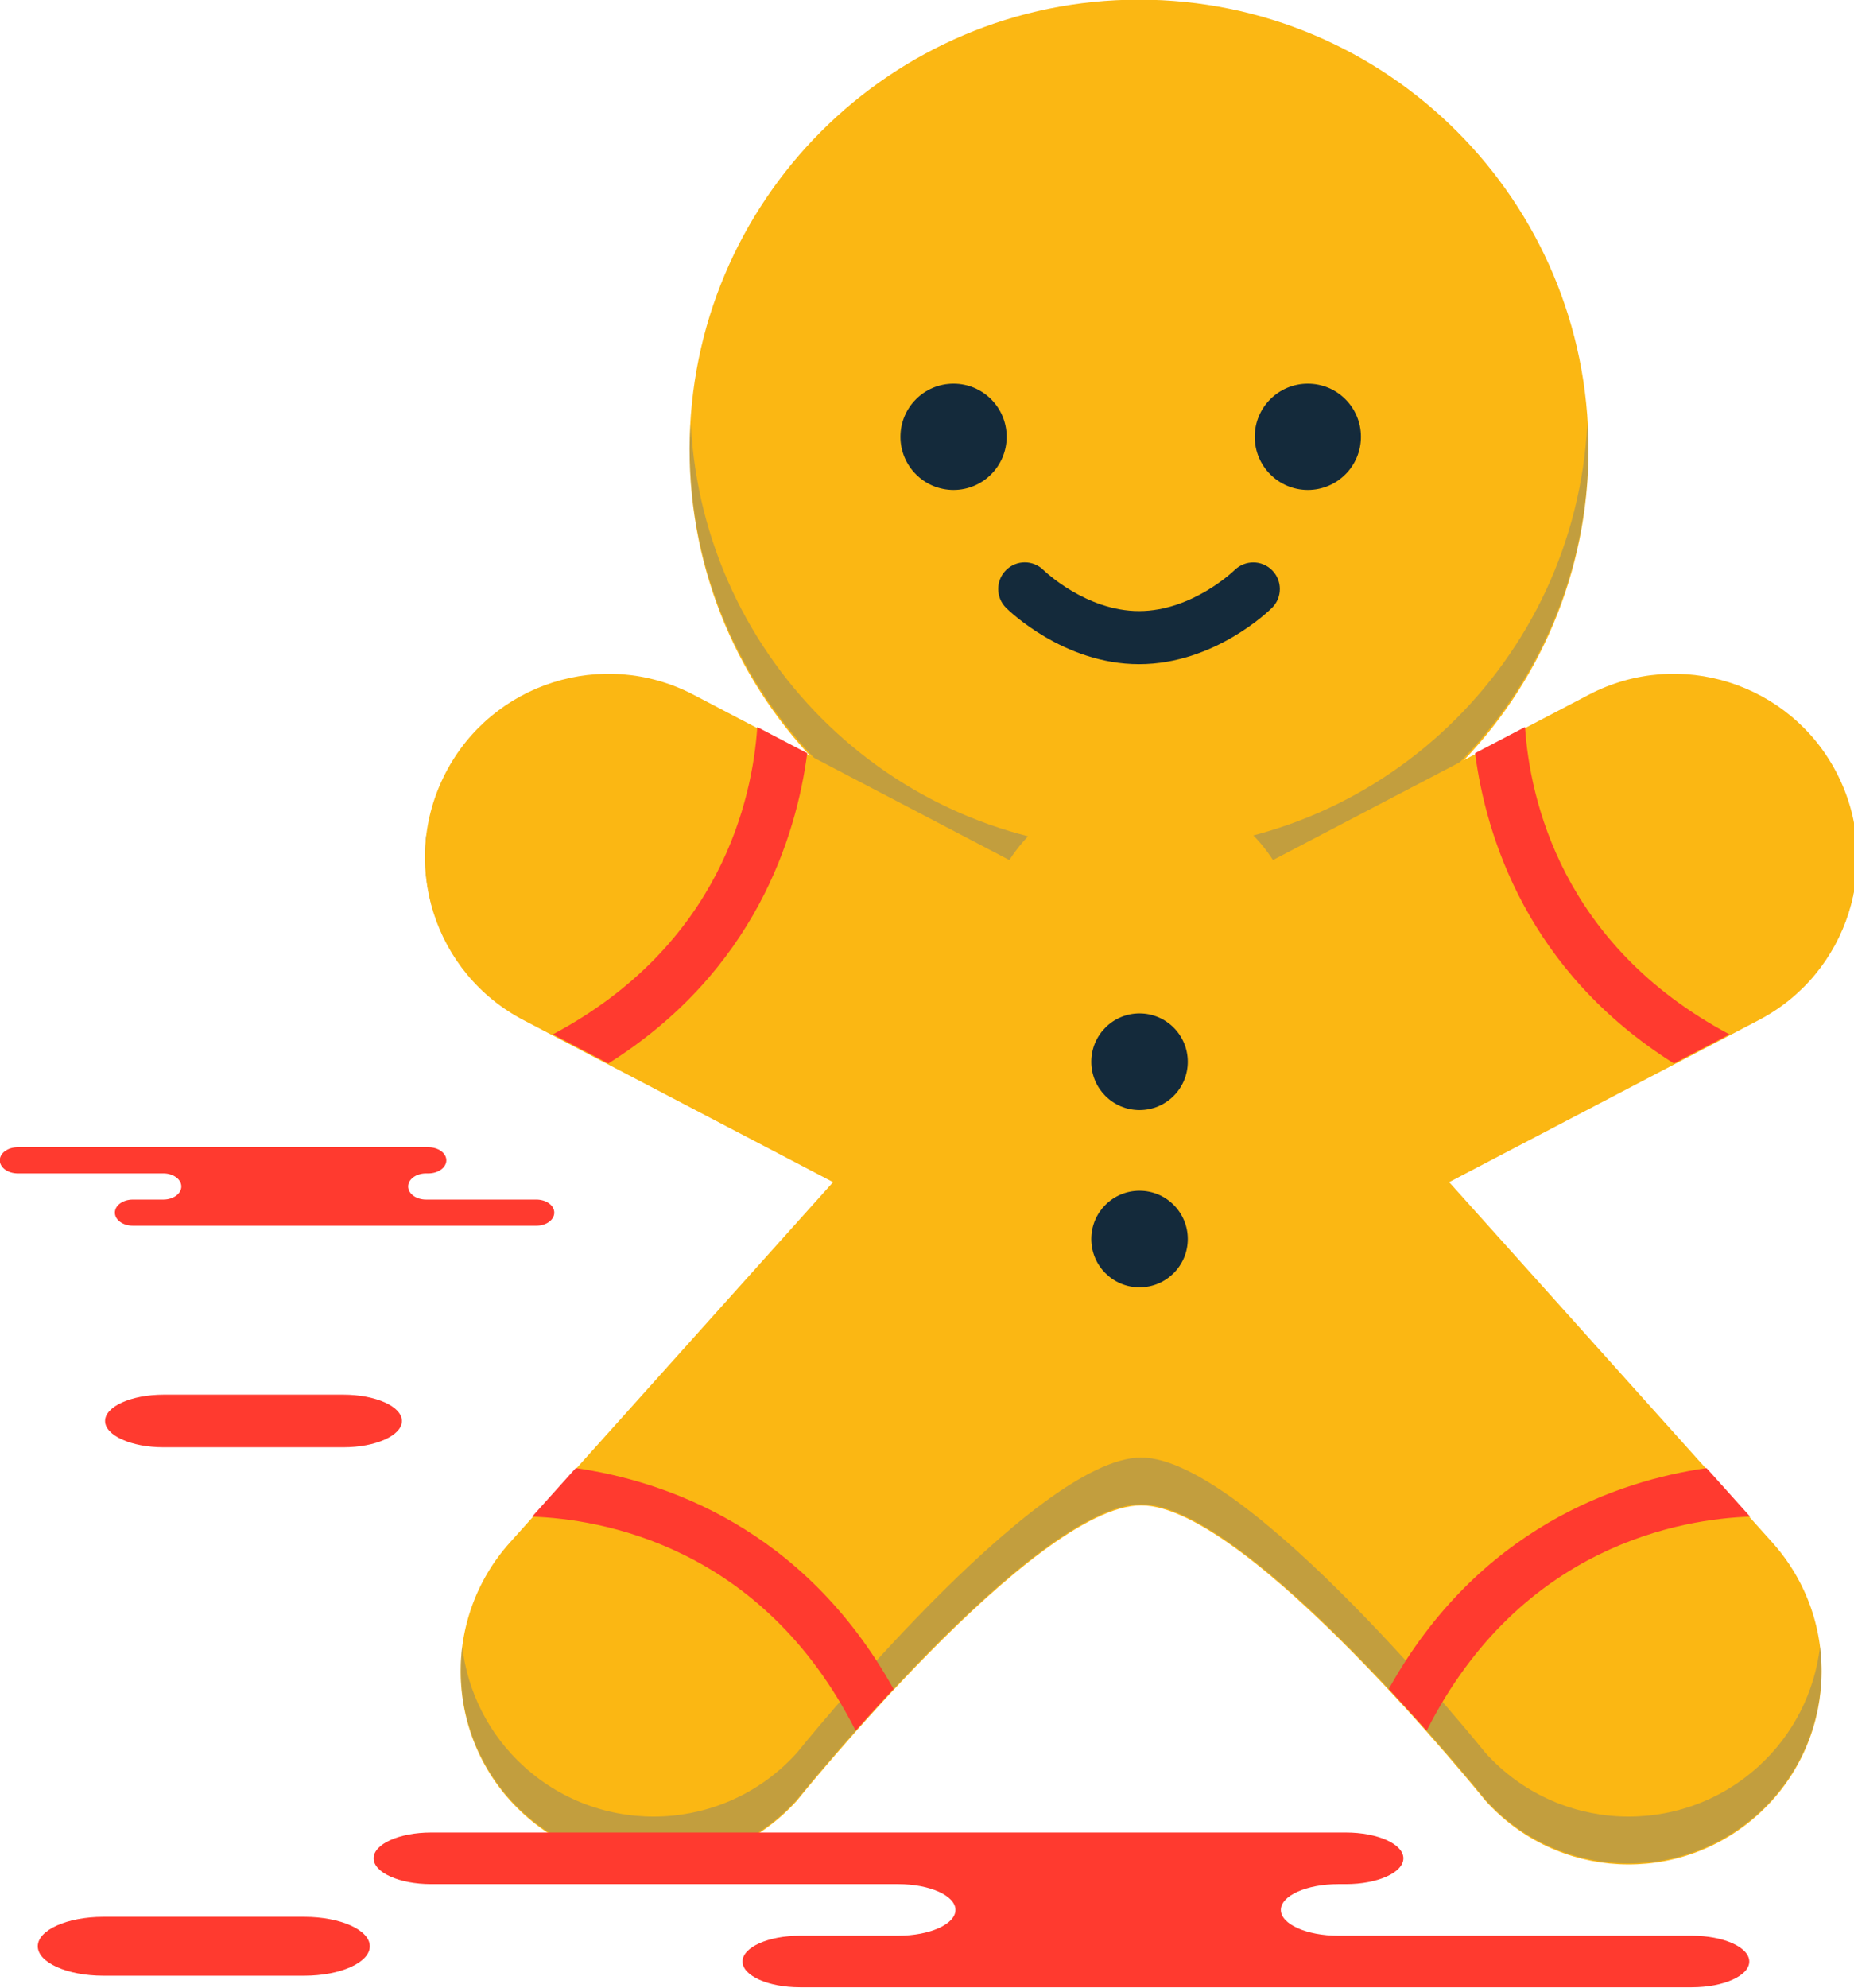 <svg xmlns="http://www.w3.org/2000/svg" xmlns:xlink="http://www.w3.org/1999/xlink" preserveAspectRatio="xMidYMid" width="56" height="60" viewBox="0 0 56 60">
  <defs>
    <style>

      .cls-3 {
        fill: #fbb713;
      }

      .cls-4 {
        fill: #3e66a5;
        opacity: 0.3;
      }

      .cls-5 {
        fill: #3e66a5;
      }

      .cls-8 {
        fill: #ff3a2f;
      }

      .cls-12 {
        fill: #142a3b;
      }
    </style>
  </defs>
  <g id="group-180svg">
    <path d="M47.981,13.564 C47.981,21.064 41.903,27.143 34.405,27.143 C26.907,27.143 20.829,21.064 20.829,13.564 C20.829,6.067 26.907,-0.011 34.405,-0.011 C41.903,-0.011 47.981,6.067 47.981,13.564 Z" id="path-1" class="cls-3" fill-rule="evenodd"/>
    <path d="M34.405,25.662 C27.146,25.662 21.235,19.960 20.865,12.791 C20.852,13.026 20.829,13.258 20.829,13.497 C20.829,20.997 26.907,27.075 34.405,27.075 C41.903,27.075 47.981,20.997 47.981,13.497 C47.981,13.258 47.957,13.026 47.945,12.791 C47.575,19.960 41.664,25.662 34.405,25.662 Z" id="path-2" class="cls-4" fill-rule="evenodd"/>
    <path d="M53.107,29.357 C53.107,29.357 43.009,34.639 43.009,34.639 C40.292,36.046 36.948,34.985 35.540,32.267 C35.450,32.093 35.372,31.916 35.301,31.738 C35.030,31.785 34.752,31.814 34.469,31.814 C34.183,31.814 33.907,31.785 33.635,31.737 C33.564,31.916 33.485,32.093 33.395,32.267 C31.987,34.985 28.642,36.046 25.926,34.639 C25.926,34.639 15.829,29.357 15.829,29.357 C14.155,28.491 13.114,26.889 12.886,25.154 C12.602,27.393 13.707,29.671 15.829,30.770 C15.829,30.770 25.926,36.052 25.926,36.052 C28.642,37.459 31.987,36.398 33.395,33.680 C33.485,33.506 33.564,33.329 33.635,33.150 C33.907,33.198 34.183,33.227 34.469,33.227 C34.752,33.227 35.030,33.198 35.301,33.150 C35.372,33.329 35.450,33.506 35.540,33.680 C36.948,36.398 40.292,37.459 43.009,36.052 C43.009,36.052 53.107,30.770 53.107,30.770 C55.228,29.671 56.332,27.392 56.049,25.153 C55.822,26.889 54.779,28.491 53.107,29.357 Z" id="path-3" class="cls-5" fill-rule="evenodd"/>
    <path d="M43.772,35.684 C43.772,35.684 53.107,30.802 53.107,30.802 C55.824,29.393 56.885,26.049 55.477,23.332 C54.070,20.615 50.725,19.553 48.007,20.962 C48.007,20.962 38.450,25.961 38.450,25.961 C37.606,24.653 36.140,23.785 34.469,23.785 C32.796,23.785 31.329,24.653 30.487,25.962 C30.487,25.962 20.929,20.962 20.929,20.962 C18.210,19.553 14.866,20.615 13.459,23.332 C12.050,26.049 13.110,29.393 15.829,30.802 C15.829,30.802 25.163,35.684 25.163,35.684 C25.163,35.684 15.416,46.547 15.416,46.547 C13.260,48.935 13.448,52.621 15.838,54.778 C18.227,56.934 21.912,56.747 24.068,54.357 C24.068,54.357 31.240,45.441 34.469,45.441 C37.697,45.441 44.869,54.357 44.869,54.357 C47.025,56.747 50.709,56.934 53.099,54.778 C55.489,52.621 55.676,48.935 53.520,46.547 C53.520,46.547 43.772,35.684 43.772,35.684 Z" id="path-4" class="cls-3" fill-rule="evenodd"/>
    <path d="M53.099,53.334 C50.709,55.490 47.025,55.302 44.869,52.913 C44.869,52.913 37.697,43.997 34.469,43.997 C31.240,43.997 24.068,52.913 24.068,52.913 C21.912,55.302 18.227,55.490 15.838,53.334 C14.750,52.352 14.124,51.055 13.962,49.707 C13.739,51.527 14.373,53.423 15.838,54.746 C18.227,56.903 21.912,56.715 24.068,54.325 C24.068,54.325 31.240,45.409 34.469,45.409 C37.697,45.409 44.869,54.325 44.869,54.325 C47.025,56.715 50.709,56.903 53.099,54.746 C54.563,53.423 55.197,51.527 54.974,49.707 C54.812,51.055 54.186,52.352 53.099,53.334 Z" id="path-5" class="cls-4" fill-rule="evenodd"/>
    <path d="M25.844,52.241 C26.191,51.850 26.578,51.424 26.989,50.983 C24.269,46.100 20.030,44.695 17.391,44.315 C17.391,44.315 16.073,45.782 16.073,45.782 C18.097,45.851 23.000,46.625 25.844,52.241 Z" id="path-6" class="cls-8" fill-rule="evenodd"/>
    <path d="M43.093,52.242 C45.937,46.627 50.838,45.849 52.862,45.781 C52.862,45.781 51.546,44.315 51.546,44.315 C48.907,44.695 44.668,46.100 41.948,50.983 C42.358,51.424 42.746,51.850 43.093,52.242 Z" id="path-7" class="cls-8" fill-rule="evenodd"/>
    <path d="M22.874,21.947 C22.728,24.105 21.777,28.518 16.698,31.224 C16.698,31.224 18.375,32.101 18.375,32.101 C22.808,29.316 24.055,25.236 24.382,22.736 C24.382,22.736 22.874,21.947 22.874,21.947 Z" id="path-8" class="cls-8" fill-rule="evenodd"/>
    <path d="M46.063,21.946 C46.063,21.946 44.555,22.735 44.555,22.735 C44.882,25.236 46.128,29.315 50.561,32.101 C50.561,32.101 52.239,31.224 52.239,31.224 C47.159,28.517 46.208,24.104 46.063,21.946 Z" id="path-9" class="cls-8" fill-rule="evenodd"/>
    <path d="M30.406,13.186 C30.406,14.071 29.687,14.790 28.802,14.790 C27.916,14.790 27.198,14.071 27.198,13.186 C27.198,12.298 27.916,11.582 28.802,11.582 C29.687,11.582 30.406,12.298 30.406,13.186 Z" id="path-10" class="cls-12" fill-rule="evenodd"/>
    <path d="M41.107,13.186 C41.107,14.071 40.389,14.790 39.503,14.790 C38.618,14.790 37.899,14.071 37.899,13.186 C37.899,12.298 38.618,11.582 39.503,11.582 C40.389,11.582 41.107,12.298 41.107,13.186 Z" id="path-11" class="cls-12" fill-rule="evenodd"/>
    <path d="M35.877,32.051 C35.877,32.856 35.224,33.509 34.419,33.509 C33.614,33.509 32.962,32.856 32.962,32.051 C32.962,31.245 33.614,30.591 34.419,30.591 C35.224,30.591 35.877,31.245 35.877,32.051 Z" id="path-12" class="cls-12" fill-rule="evenodd"/>
    <path d="M35.877,37.401 C35.877,38.207 35.224,38.859 34.419,38.859 C33.614,38.859 32.962,38.207 32.962,37.401 C32.962,36.596 33.614,35.943 34.419,35.943 C35.224,35.943 35.877,36.596 35.877,37.401 Z" id="path-13" class="cls-12" fill-rule="evenodd"/>
    <path d="M34.405,20.049 C32.118,20.049 30.455,18.416 30.386,18.346 C30.072,18.033 30.072,17.524 30.386,17.211 C30.699,16.897 31.206,16.897 31.520,17.209 C31.549,17.237 32.806,18.446 34.405,18.446 C36.015,18.446 37.278,17.221 37.290,17.209 C37.606,16.899 38.113,16.899 38.424,17.214 C38.736,17.527 38.736,18.033 38.423,18.346 C38.354,18.416 36.691,20.049 34.405,20.049 Z" id="path-14" class="cls-12" fill-rule="evenodd"/>
    <path d="M35.686,55.316 C35.686,55.316 40.654,55.316 40.654,55.316 C41.612,55.316 42.389,55.665 42.389,56.094 C42.389,56.525 41.612,56.874 40.654,56.874 C40.654,56.874 40.423,56.874 40.423,56.874 C39.465,56.874 38.688,57.223 38.688,57.652 C38.688,58.082 39.465,58.431 40.423,58.431 C40.423,58.431 51.103,58.431 51.103,58.431 C52.060,58.431 52.837,58.780 52.837,59.210 C52.837,59.640 52.060,59.988 51.103,59.988 C51.103,59.988 38.268,59.988 38.268,59.988 C38.268,59.988 24.162,59.988 24.162,59.988 C23.204,59.988 22.428,59.640 22.428,59.210 C22.428,58.780 23.204,58.431 24.162,58.431 C24.162,58.431 27.126,58.431 27.126,58.431 C28.084,58.431 28.860,58.082 28.860,57.652 C28.860,57.223 28.084,56.874 27.126,56.874 C27.126,56.874 13.019,56.874 13.019,56.874 C12.062,56.874 11.285,56.525 11.285,56.094 C11.285,55.665 12.062,55.316 13.019,55.316 C13.019,55.316 16.354,55.316 16.354,55.316 C16.354,55.316 35.686,55.316 35.686,55.316 Z" id="path-15" class="cls-8" fill-rule="evenodd"/>
    <path d="M10.369,43.688 C11.347,43.688 12.140,43.333 12.140,42.894 C12.140,42.455 11.347,42.099 10.369,42.099 C10.369,42.099 4.944,42.099 4.944,42.099 C3.967,42.099 3.174,42.455 3.174,42.894 C3.174,43.333 3.967,43.688 4.944,43.688 C4.944,43.688 10.369,43.688 10.369,43.688 Z" id="path-16" class="cls-8" fill-rule="evenodd"/>
    <path d="M11.391,34.631 C11.391,34.631 12.941,34.631 12.941,34.631 C13.240,34.631 13.482,34.807 13.482,35.025 C13.482,35.243 13.240,35.420 12.941,35.420 C12.941,35.420 12.869,35.420 12.869,35.420 C12.570,35.420 12.328,35.597 12.328,35.815 C12.328,36.033 12.570,36.210 12.869,36.210 C12.869,36.210 16.201,36.210 16.201,36.210 C16.500,36.210 16.742,36.386 16.742,36.605 C16.742,36.823 16.500,37.000 16.201,37.000 C16.201,37.000 12.197,37.000 12.197,37.000 C12.197,37.000 4.011,37.000 4.011,37.000 C3.713,37.000 3.470,36.823 3.470,36.605 C3.470,36.386 3.713,36.210 4.011,36.210 C4.011,36.210 4.936,36.210 4.936,36.210 C5.235,36.210 5.477,36.033 5.477,35.815 C5.477,35.597 5.235,35.420 4.936,35.420 C4.936,35.420 0.535,35.420 0.535,35.420 C0.236,35.420 -0.006,35.243 -0.006,35.025 C-0.006,34.807 0.236,34.631 0.535,34.631 C0.535,34.631 1.575,34.631 1.575,34.631 C1.575,34.631 11.391,34.631 11.391,34.631 Z" id="path-17" class="cls-8" fill-rule="evenodd"/>
    <path d="M9.190,59.639 C10.284,59.639 11.170,59.241 11.170,58.750 C11.170,58.259 10.284,57.861 9.190,57.861 C9.190,57.861 3.122,57.861 3.122,57.861 C2.028,57.861 1.141,58.259 1.141,58.750 C1.141,59.241 2.028,59.639 3.122,59.639 C3.122,59.639 9.190,59.639 9.190,59.639 Z" id="path-18" class="cls-8" fill-rule="evenodd"/>
  </g>
</svg>
